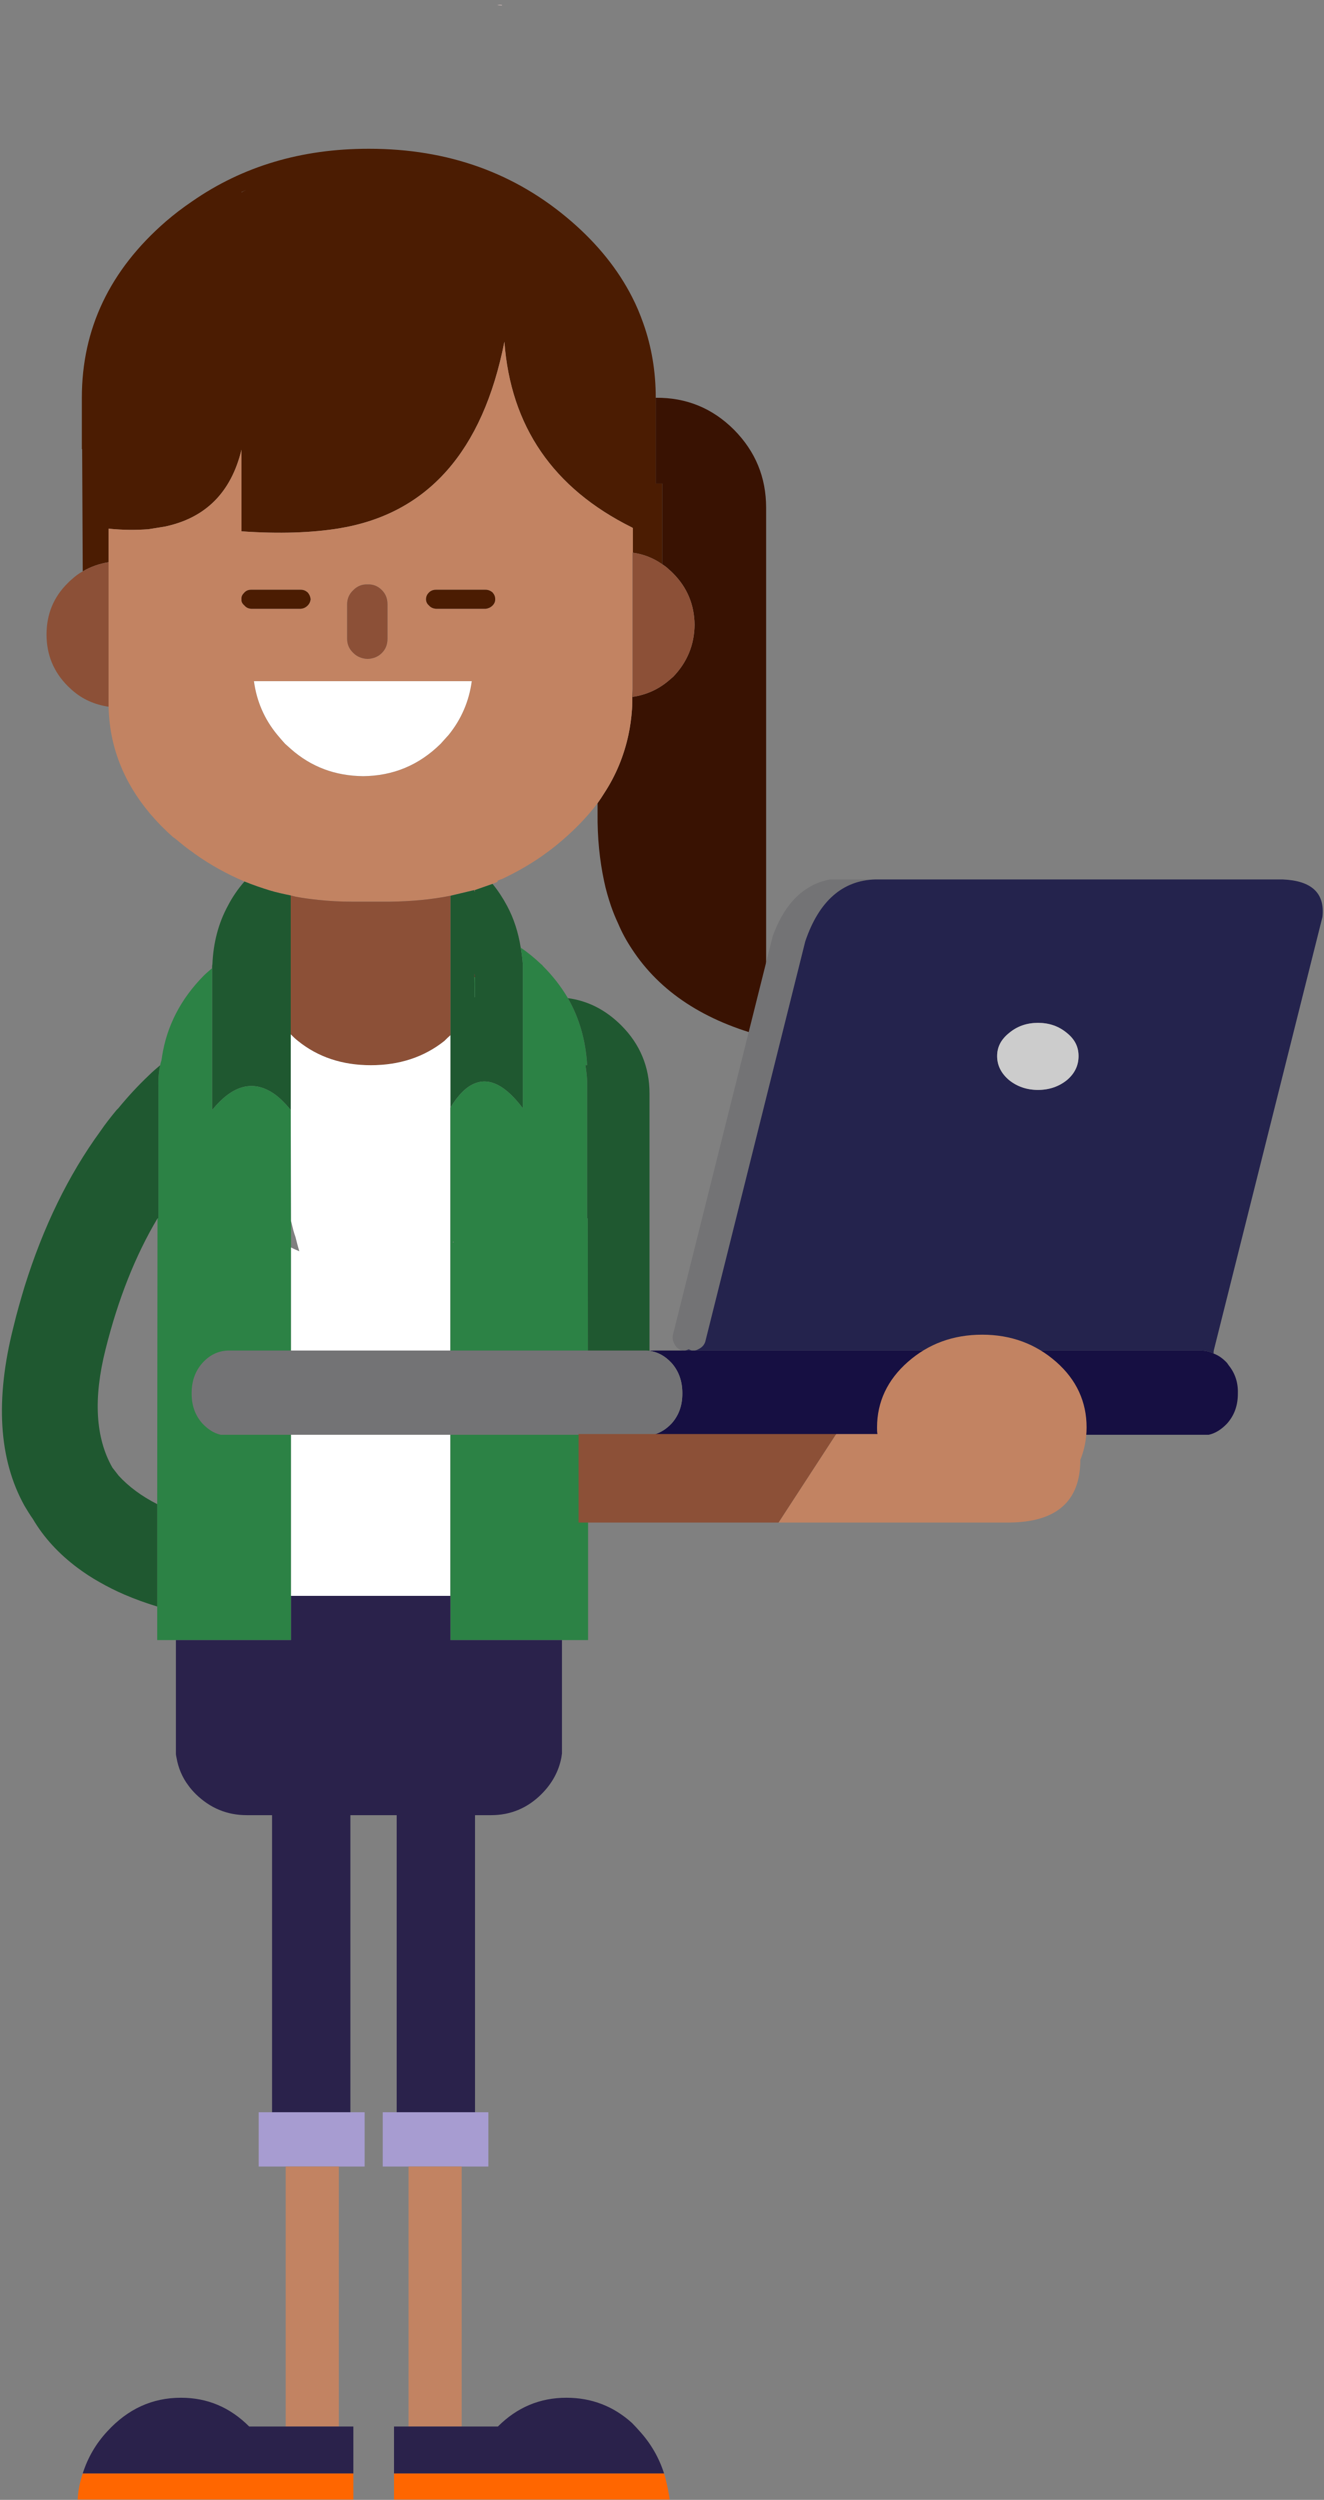 <?xml version="1.0" encoding="UTF-8" standalone="no"?>
<!DOCTYPE svg PUBLIC "-//W3C//DTD SVG 1.1//EN" "http://www.w3.org/Graphics/SVG/1.1/DTD/svg11.dtd">
<svg width="100%" height="100%" viewBox="0 0 223 421" version="1.1" xmlns="http://www.w3.org/2000/svg" xmlns:xlink="http://www.w3.org/1999/xlink" xml:space="preserve" style="fill-rule:evenodd;clip-rule:evenodd;stroke-linejoin:round;stroke-miterlimit:1.414;">
    <rect x="0" y="0" width="223" height="421" fill="#808080" stroke="none"/>
    <g transform="matrix(1,0,0,1,-2976,-77)">
        <g transform="matrix(1,0,0,1,0,-162)">
            <g id="Ninja-Female-2-Laptop" transform="matrix(1,0,0,1,2699.19,-98.537)">
                <path d="M361.366,338.451L361.366,338.401C361.116,338.351 360.816,338.351 360.567,338.401L361.366,338.451Z" style="fill:rgb(253,219,218);fill-rule:nonzero;"/>
                <path d="M387.256,404.524C387.256,400.076 386.556,395.928 385.157,391.979C384.607,390.43 384.007,388.981 383.258,387.531C380.908,382.933 377.51,378.685 373.062,374.836C363.665,366.689 352.32,362.591 338.975,362.591L338.875,362.591C327.58,362.591 317.684,365.54 309.187,371.438C307.638,372.487 306.188,373.587 304.739,374.836C295.293,383.033 290.595,392.929 290.595,404.524L290.595,413.171L290.645,413.171L290.745,433.763C292.094,432.963 293.543,432.463 295.093,432.213L295.093,426.566C297.492,426.816 299.741,426.816 301.79,426.666L304.589,426.216C311.436,424.766 315.735,420.468 317.484,413.271L317.484,427.016C323.831,427.465 329.329,427.265 333.927,426.516C348.821,424.067 358.118,413.571 361.766,395.078C362.816,409.323 369.963,419.769 383.258,426.366C383.308,426.416 383.358,426.416 383.408,426.466L383.408,430.614C385.207,430.864 386.856,431.514 388.356,432.563L388.356,418.969L387.256,418.969L387.256,404.525L387.256,404.524ZM317.484,369.938L317.484,369.888L318.333,369.488C317.934,369.688 317.634,369.838 317.484,369.938ZM314.735,413.471L314.785,413.471L314.735,413.471Z" style="fill:rgb(75,28,2);fill-rule:nonzero;"/>
                <path d="M387.256,418.968L388.355,418.969L388.355,432.563C388.755,432.813 389.155,433.113 389.505,433.463C389.755,433.663 389.955,433.863 390.155,434.063C392.554,436.462 393.753,439.36 393.803,442.759C393.753,446.158 392.554,449.057 390.205,451.506C389.955,451.706 389.755,451.905 389.505,452.105C387.706,453.655 385.657,454.554 383.357,454.904L383.308,454.904C383.308,455.604 383.308,456.304 383.258,457.003C383.158,458.453 382.958,459.902 382.658,461.302C381.908,464.8 380.559,468.099 378.559,471.148C378.21,471.698 377.86,472.247 377.46,472.797L377.46,474.447C377.41,478.595 377.81,482.443 378.559,485.942C378.859,487.391 379.259,488.741 379.709,490.09C380.059,491.09 380.459,492.09 380.909,493.039C381.558,494.589 382.358,496.038 383.258,497.387C387.956,504.585 395.503,509.533 405.849,512.182L405.849,423.067C405.849,417.919 404.049,413.571 400.451,409.922C396.802,406.274 392.404,404.475 387.256,404.525L387.256,418.969L387.256,418.968Z" style="fill:rgb(57,18,2);fill-rule:nonzero;"/>
                <path d="M383.407,426.515L383.407,426.465C383.357,426.416 383.307,426.416 383.257,426.366C369.963,419.768 362.816,409.322 361.766,395.078C358.118,413.571 348.821,424.067 333.927,426.516C329.329,427.265 323.831,427.465 317.484,427.015L317.484,413.271C315.734,420.468 311.436,424.766 304.589,426.216L301.79,426.666C299.741,426.816 297.492,426.816 295.093,426.566L295.093,456.554C295.143,458.153 295.293,459.752 295.593,461.302C296.842,467.749 300.291,473.497 305.988,478.545C306.038,478.545 306.038,478.545 306.088,478.595C306.438,478.845 306.788,479.145 307.138,479.445C307.688,479.894 308.188,480.294 308.737,480.694C309.037,480.894 309.337,481.094 309.637,481.344C312.236,483.193 315.035,484.742 317.984,485.992C319.333,486.542 320.782,487.042 322.232,487.491C323.381,487.841 324.581,488.091 325.78,488.341C326.03,488.391 326.33,488.491 326.58,488.541C327.83,488.791 329.079,488.941 330.429,489.091C332.278,489.291 334.177,489.391 336.126,489.391L342.524,489.391C346.072,489.341 349.421,489.041 352.67,488.391C353.319,488.241 353.919,488.091 354.569,487.941C355.269,487.791 355.968,487.592 356.668,487.442C356.668,487.442 356.718,487.442 356.768,487.442C357.768,487.092 358.767,486.742 359.767,486.392C360.017,486.292 360.317,486.192 360.617,486.042L360.617,485.842L360.667,485.842C360.866,485.742 361.066,485.642 361.316,485.592C363.665,484.493 365.964,483.193 368.114,481.694C368.963,481.094 369.763,480.495 370.563,479.845C373.311,477.596 375.611,475.247 377.46,472.798C377.86,472.248 378.209,471.698 378.559,471.148C380.559,468.1 381.908,464.801 382.658,461.302C382.958,459.903 383.158,458.453 383.258,457.004C383.308,456.304 383.308,455.605 383.308,454.905L383.357,453.605L383.357,430.615L383.407,430.615L383.407,426.516L383.407,426.515ZM319.083,436.861L327.48,436.861C327.93,436.861 328.279,437.011 328.629,437.311C328.929,437.661 329.079,438.011 329.129,438.461C329.079,438.861 328.929,439.21 328.629,439.51C328.279,439.86 327.93,440.01 327.48,440.06L319.083,440.06C318.633,440.01 318.283,439.86 317.984,439.51C317.634,439.211 317.434,438.861 317.484,438.461C317.434,438.011 317.634,437.661 317.984,437.311C318.283,437.011 318.633,436.862 319.083,436.862L319.083,436.861ZM336.326,436.911C336.976,436.262 337.776,435.912 338.725,435.962C339.675,435.912 340.475,436.262 341.124,436.911C341.774,437.561 342.074,438.361 342.074,439.31L342.074,445.108C342.074,446.058 341.774,446.857 341.124,447.507C340.475,448.157 339.675,448.457 338.725,448.507C337.776,448.457 336.976,448.157 336.326,447.507C335.627,446.857 335.277,446.058 335.277,445.108L335.277,439.31C335.277,438.361 335.627,437.561 336.326,436.911ZM349.071,437.311C349.371,437.011 349.771,436.861 350.221,436.861L358.617,436.861C359.017,436.861 359.417,437.011 359.767,437.311C360.067,437.661 360.217,438.011 360.217,438.461C360.217,438.861 360.067,439.21 359.767,439.51C359.417,439.86 359.017,440.01 358.617,440.06L350.221,440.06C349.771,440.01 349.371,439.86 349.071,439.51C348.721,439.211 348.571,438.861 348.571,438.461C348.571,438.011 348.721,437.661 349.071,437.311ZM351.02,462.801C347.372,466.4 343.024,468.199 337.976,468.249C333.277,468.199 329.229,466.699 325.78,463.651C325.431,463.351 325.131,463.051 324.831,462.801C324.381,462.301 323.931,461.801 323.531,461.302C321.332,458.653 320.033,455.604 319.583,452.255L356.268,452.255C355.818,455.604 354.519,458.653 352.37,461.302C351.92,461.801 351.47,462.301 351.02,462.801Z" style="fill:rgb(194,131,98);fill-rule:nonzero;"/>
                <path d="M327.48,436.861L319.083,436.861C318.633,436.861 318.283,437.011 317.984,437.311C317.634,437.661 317.434,438.011 317.484,438.461C317.434,438.861 317.634,439.21 317.984,439.51C318.283,439.86 318.633,440.01 319.083,440.06L327.48,440.06C327.93,440.01 328.279,439.86 328.629,439.51C328.929,439.211 329.079,438.861 329.129,438.461C329.079,438.011 328.929,437.661 328.629,437.311C328.279,437.011 327.93,436.862 327.48,436.862L327.48,436.861Z" style="fill:rgb(75,28,2);fill-rule:nonzero;"/>
                <path d="M338.725,435.962C337.776,435.912 336.976,436.262 336.326,436.911C335.627,437.561 335.277,438.361 335.277,439.31L335.277,445.108C335.277,446.058 335.627,446.857 336.326,447.507C336.976,448.157 337.776,448.457 338.725,448.507C339.675,448.457 340.475,448.157 341.124,447.507C341.774,446.857 342.074,446.058 342.074,445.108L342.074,439.31C342.074,438.361 341.774,437.561 341.124,436.911C340.475,436.262 339.675,435.912 338.725,435.962Z" style="fill:rgb(140,80,55);fill-rule:nonzero;"/>
                <path d="M350.221,436.861C349.771,436.861 349.371,437.011 349.071,437.311C348.721,437.661 348.571,438.011 348.571,438.461C348.571,438.861 348.721,439.21 349.071,439.51C349.371,439.86 349.771,440.01 350.221,440.06L358.617,440.06C359.017,440.01 359.417,439.86 359.767,439.51C360.067,439.21 360.217,438.861 360.217,438.461C360.217,438.011 360.067,437.661 359.767,437.311C359.417,437.011 359.017,436.861 358.617,436.861L350.221,436.861Z" style="fill:rgb(75,28,2);fill-rule:nonzero;"/>
                <path d="M337.976,468.249C343.024,468.199 347.372,466.4 351.02,462.801C351.47,462.301 351.92,461.801 352.37,461.302C354.519,458.653 355.818,455.604 356.268,452.255L319.583,452.255C320.033,455.604 321.332,458.653 323.531,461.302C323.931,461.801 324.381,462.301 324.831,462.801C325.131,463.051 325.431,463.351 325.78,463.651C329.229,466.7 333.277,468.199 337.976,468.249Z" style="fill:white;fill-rule:nonzero;"/>
                <path d="M388.355,432.563C386.856,431.513 385.207,430.864 383.407,430.614L383.357,430.614L383.357,454.904C385.657,454.554 387.706,453.655 389.505,452.105C389.755,451.905 389.955,451.705 390.205,451.506C392.554,449.057 393.753,446.158 393.803,442.759C393.753,439.36 392.554,436.462 390.155,434.063C389.955,433.863 389.755,433.663 389.505,433.463C389.155,433.113 388.755,432.813 388.355,432.563Z" style="fill:rgb(140,80,55);fill-rule:nonzero;"/>
                <path d="M359.767,486.391C358.767,486.741 357.768,487.091 356.768,487.441L356.768,487.741L356.668,487.441C355.968,487.591 355.269,487.791 354.569,487.941C353.919,488.091 353.319,488.241 352.67,488.391L352.67,524.077C353.969,521.927 355.369,520.528 356.818,519.978C359.317,518.979 362.016,520.378 364.865,524.176L364.865,501.136C364.865,500.736 364.865,500.336 364.865,499.936C364.815,498.987 364.665,498.037 364.515,497.137C364.115,494.588 363.365,492.239 362.216,490.09C361.516,488.791 360.716,487.541 359.767,486.392L359.767,486.391ZM356.718,501.485L356.818,502.085L356.818,505.484L356.768,505.484L356.718,502.085L356.718,501.486L356.718,501.485Z" style="fill:rgb(31,88,48);fill-rule:nonzero;"/>
                <path d="M356.818,502.085L356.718,501.485L356.718,502.085L356.818,502.085Z" style="fill:rgb(75,28,2);fill-rule:nonzero;"/>
                <path d="M356.818,502.085L356.718,502.085L356.768,505.484L356.818,505.484L356.818,502.085Z" style="fill:rgb(44,130,69);fill-rule:nonzero;"/>
                <path d="M325.78,488.341L325.78,511.731C326.13,512.081 326.53,512.481 326.98,512.831C330.379,515.58 334.477,516.929 339.275,516.929C344.073,516.929 348.221,515.58 351.67,512.831C352.02,512.481 352.32,512.181 352.67,511.881L352.67,488.391C349.421,489.041 346.072,489.34 342.524,489.39L336.126,489.39C334.177,489.39 332.278,489.291 330.429,489.091C329.079,488.941 327.83,488.791 326.58,488.541C326.33,488.491 326.03,488.391 325.78,488.341Z" style="fill:rgb(140,80,55);fill-rule:nonzero;"/>
                <path d="M325.78,511.731L325.78,488.341C324.581,488.091 323.381,487.841 322.232,487.491C320.782,487.041 319.333,486.542 317.984,485.992C316.884,487.241 315.934,488.641 315.185,490.09C313.585,493.039 312.736,496.338 312.586,499.936C312.536,500.136 312.536,500.336 312.536,500.586L312.536,524.476C315.834,520.428 319.133,519.428 322.482,521.428C323.581,522.077 324.681,523.127 325.78,524.476L325.78,511.732L325.78,511.731Z" style="fill:rgb(31,88,48);fill-rule:nonzero;"/>
                <path d="M312.536,501.136C312.536,500.936 312.536,500.736 312.536,500.586C312.086,500.986 311.586,501.386 311.136,501.835C307.238,505.784 304.889,510.332 304.089,515.53L304.089,515.58C304.039,515.78 304.039,515.98 303.989,516.18C303.889,516.43 303.839,516.68 303.789,516.929C303.539,518.079 303.439,519.328 303.489,520.578L303.489,542.719L303.339,542.719L303.289,590.85L303.289,613.741L325.83,613.741L325.83,606.294L325.83,547.617L325.83,543.169L325.78,524.477C324.681,523.127 323.581,522.078 322.482,521.428C319.133,519.429 315.834,520.428 312.536,524.477L312.536,501.136Z" style="fill:rgb(44,130,69);fill-rule:nonzero;"/>
                <path d="M303.789,516.929C303.14,517.479 302.49,518.029 301.89,518.629C300.041,520.378 298.341,522.227 296.742,524.176C296.642,524.276 296.542,524.376 296.442,524.476C295.493,525.626 294.543,526.825 293.693,528.075C288.345,535.422 284.097,544.118 280.948,554.214C280.299,556.364 279.649,558.613 279.099,560.912C275.95,573.257 276.6,583.353 280.948,591.15C281.398,591.899 281.848,592.649 282.348,593.349C284.197,596.498 286.746,599.246 289.895,601.595C291.044,602.445 292.244,603.245 293.593,603.995C294.893,604.744 296.292,605.444 297.792,606.094C299.541,606.843 301.34,607.493 303.289,608.093L303.289,590.85C300.641,589.5 298.491,587.901 296.792,586.052C296.442,585.602 296.092,585.152 295.743,584.702C292.894,579.704 292.494,573.057 294.593,564.76C296.692,556.364 299.591,549.017 303.339,542.719L303.489,542.719L303.489,520.578C303.439,519.329 303.539,518.079 303.789,516.93L303.789,516.929Z" style="fill:rgb(31,88,48);fill-rule:nonzero;"/>
                <path d="M325.78,511.731L325.78,524.476L325.83,543.169C325.98,543.719 326.08,544.218 326.23,544.768C326.33,545.118 326.43,545.468 326.58,545.868C326.78,546.667 326.98,547.467 327.23,548.267C326.78,548.067 326.28,547.867 325.83,547.617L325.83,606.294L352.67,606.294L352.67,524.077L352.67,511.882C352.32,512.181 352.02,512.481 351.67,512.831C348.221,515.58 344.073,516.93 339.275,516.93C334.477,516.93 330.379,515.58 326.98,512.831C326.53,512.481 326.13,512.082 325.78,511.732L325.78,511.731Z" style="fill:white;fill-rule:nonzero;"/>
                <path d="M356.668,487.441L356.768,487.741L356.768,487.441C356.718,487.441 356.668,487.441 356.668,487.441Z" style="fill:rgb(140,80,55);fill-rule:nonzero;"/>
                <path d="M372.462,505.634C371.312,503.685 369.913,501.885 368.263,500.236C368.164,500.086 368.064,499.986 367.964,499.936C366.864,498.887 365.714,497.937 364.515,497.137C364.665,498.037 364.815,498.987 364.865,499.936L364.865,524.176C362.016,520.378 359.317,518.979 356.818,519.978C355.369,520.528 353.969,521.927 352.67,524.077L352.67,613.741L375.86,613.741L375.86,588.801L375.81,542.719L375.711,542.719L375.711,520.278C375.711,520.028 375.711,519.828 375.711,519.578C375.661,518.679 375.561,517.779 375.411,516.929L375.711,516.929C375.461,512.781 374.411,509.033 372.462,505.634ZM353.269,546.717C353.219,546.767 353.12,546.767 353.07,546.817C353.12,546.717 353.12,546.667 353.12,546.617L353.269,546.717ZM370.962,570.458L370.862,570.458L370.862,569.958L370.962,570.458Z" style="fill:rgb(44,130,69);fill-rule:nonzero;"/>
                <path d="M370.862,570.458L370.962,570.458L370.862,569.958L370.862,570.458Z" style="fill:rgb(255,189,145);fill-rule:nonzero;"/>
                <path d="M383.357,454.904L383.357,453.605L383.307,454.904L383.357,454.904Z" style="fill:rgb(75,28,2);fill-rule:nonzero;"/>
                <path d="M375.71,519.578L375.71,542.719L375.81,542.719L375.86,588.801C377.91,588.001 379.759,586.751 381.458,585.052C384.607,581.903 386.206,578.155 386.206,573.707L386.206,521.677C386.206,517.229 384.607,513.381 381.458,510.232C378.859,507.633 375.86,506.084 372.462,505.634C374.411,509.033 375.461,512.781 375.71,516.929L375.411,516.929C375.561,517.779 375.661,518.679 375.71,519.578Z" style="fill:rgb(31,88,48);fill-rule:nonzero;"/>
                <path d="M295.093,456.553L295.093,432.213C293.543,432.463 292.094,432.963 290.745,433.763C290.095,434.112 289.495,434.562 288.945,435.062C288.695,435.262 288.495,435.462 288.246,435.712C285.846,438.061 284.647,440.96 284.647,444.408C284.647,447.807 285.846,450.706 288.246,453.105C288.445,453.305 288.695,453.505 288.945,453.755C290.695,455.304 292.744,456.204 295.093,456.554L295.093,456.553Z" style="fill:rgb(140,80,55);fill-rule:nonzero;"/>
                <path d="M306.438,613.741L306.438,632.833C306.438,633.083 306.488,633.283 306.538,633.533C306.838,635.282 307.488,636.831 308.537,638.231C308.887,638.731 309.337,639.23 309.787,639.68C312.186,642.029 315.035,643.229 318.383,643.229L322.632,643.229L322.632,693.259L335.826,693.259L335.826,643.229L343.623,643.229L343.623,693.259L356.818,693.259L356.818,643.229L359.517,643.229C362.816,643.229 365.665,642.029 368.014,639.68C369.763,637.931 370.912,635.882 371.362,633.533C371.412,633.283 371.412,633.083 371.462,632.833L371.462,613.741L352.67,613.741L352.67,606.294L325.83,606.294L325.83,613.741L306.438,613.741Z" style="fill:rgb(42,34,75);fill-rule:nonzero;"/>
                <path d="M322.632,693.259L320.383,693.259L320.383,702.405L338.225,702.405L338.225,693.259L335.826,693.259L322.632,693.259Z" style="fill:rgb(167,156,209);fill-rule:nonzero;"/>
                <path d="M354.569,702.405L359.067,702.405L359.067,693.259L356.818,693.259L343.623,693.259L341.274,693.259L341.274,702.405L354.569,702.405Z" style="fill:rgb(167,156,209);fill-rule:nonzero;"/>
                <rect x="345.623" y="702.405" width="8.946" height="43.783" style="fill:rgb(194,131,98);fill-rule:nonzero;"/>
                <rect x="324.931" y="702.405" width="8.946" height="43.783" style="fill:rgb(194,131,98);fill-rule:nonzero;"/>
                <path d="M389.605,758.483C389.455,757.433 389.255,756.383 389.005,755.384C388.905,754.934 388.805,754.534 388.655,754.084L343.174,754.084L343.174,758.483L389.605,758.483Z" style="fill:rgb(255,102,0);fill-rule:nonzero;"/>
                <path d="M388.655,754.084C387.806,751.435 386.456,749.086 384.557,746.987C384.107,746.487 383.707,746.038 383.257,745.588C380.109,742.739 376.41,741.34 372.212,741.34C367.764,741.34 363.915,742.939 360.667,746.188L354.569,746.188L345.623,746.188L343.174,746.188L343.174,754.084L388.655,754.084Z" style="fill:rgb(42,34,75);fill-rule:nonzero;"/>
                <path d="M336.326,758.483L336.326,754.084L290.745,754.084C290.595,754.534 290.445,755.034 290.345,755.484C290.095,756.433 289.945,757.433 289.895,758.483L336.326,758.483Z" style="fill:rgb(255,102,0);fill-rule:nonzero;"/>
                <path d="M336.326,754.084L336.326,746.188L333.877,746.188L324.931,746.188L318.783,746.188C315.535,742.939 311.736,741.34 307.288,741.34C302.44,741.34 298.341,743.239 294.893,746.987C292.944,749.086 291.594,751.435 290.745,754.084L336.326,754.084Z" style="fill:rgb(42,34,75);fill-rule:nonzero;"/>
                <path d="M424.269,485.642L416.633,485.642C415.343,485.896 414.16,486.303 413.084,486.964C410.449,488.49 408.406,491.236 406.954,495.203L390.177,562.231C390.016,562.791 390.123,563.35 390.392,563.859C390.661,564.418 391.091,564.774 391.575,564.927C391.629,564.977 391.683,564.977 391.736,564.977L392.22,564.977C392.382,564.927 392.597,564.876 392.812,564.774C392.919,564.825 393.027,564.876 393.188,564.927C393.242,564.977 393.296,564.977 393.349,564.977L393.833,564.977C394.102,564.927 394.317,564.825 394.586,564.672C395.07,564.418 395.447,564.011 395.608,563.452L412.439,496.067C414.751,489.253 418.73,485.794 424.269,485.642Z" style="fill:rgb(115,115,117);fill-rule:nonzero;"/>
                <path d="M492.829,485.642L424.269,485.642C418.73,485.794 414.751,489.253 412.439,496.067L395.608,563.452C395.447,564.011 395.07,564.418 394.586,564.672C394.317,564.825 394.102,564.927 393.833,564.977L478.956,564.977C479.763,564.977 480.515,565.13 481.214,565.486C481.214,565.283 481.214,565.079 481.268,564.876L499.551,491.948C499.981,487.93 497.723,485.845 492.829,485.642ZM456.479,519.461C455.135,520.529 453.521,521.089 451.639,521.089C449.757,521.089 448.144,520.529 446.8,519.461C445.455,518.342 444.756,516.969 444.756,515.393C444.756,513.816 445.455,512.545 446.8,511.477C448.144,510.358 449.757,509.798 451.639,509.798C453.521,509.798 455.135,510.358 456.479,511.477C457.823,512.545 458.469,513.816 458.469,515.393C458.469,516.969 457.823,518.342 456.479,519.461Z" style="fill:rgb(36,35,77);fill-rule:nonzero;"/>
                <path d="M451.639,521.089C453.521,521.089 455.135,520.529 456.479,519.461C457.823,518.342 458.469,516.969 458.469,515.393C458.469,513.816 457.823,512.545 456.479,511.477C455.135,510.358 453.521,509.798 451.639,509.798C449.757,509.798 448.144,510.358 446.8,511.477C445.455,512.545 444.756,513.816 444.756,515.393C444.756,516.969 445.455,518.342 446.8,519.461C448.144,520.529 449.757,521.089 451.639,521.089Z" style="fill:rgb(204,204,204);fill-rule:nonzero;"/>
                <path d="M483.473,577.285C484.71,575.911 485.301,574.233 485.301,572.25L485.301,572.148C485.355,570.368 484.817,568.792 483.796,567.52C483.688,567.368 483.58,567.215 483.473,567.063C482.774,566.3 482.021,565.791 481.214,565.486C480.515,565.13 479.763,564.977 478.956,564.977L393.833,564.977L393.349,564.977L392.22,564.977L391.736,564.977L387.757,564.977C387.219,564.977 386.682,564.977 386.198,565.028C387.596,565.232 388.832,565.893 389.908,567.062C391.145,568.436 391.736,570.165 391.736,572.148L391.736,572.25C391.736,574.233 391.145,575.911 389.908,577.285C388.994,578.251 387.972,578.861 386.843,579.166L480.408,579.166C481.537,578.912 482.559,578.251 483.473,577.285Z" style="fill:rgb(22,15,66);fill-rule:nonzero;"/>
                <path d="M315.432,564.977C313.658,564.977 312.152,565.689 310.915,567.062C309.679,568.436 309.087,570.165 309.087,572.148L309.087,572.25C309.087,574.233 309.679,575.911 310.915,577.285C311.83,578.251 312.851,578.912 313.981,579.166L386.843,579.166C387.972,578.861 388.994,578.251 389.908,577.285C391.145,575.911 391.736,574.233 391.736,572.25L391.736,572.148C391.736,570.165 391.145,568.436 389.908,567.063C388.833,565.893 387.596,565.232 386.198,565.028C385.929,564.977 385.714,564.977 385.445,564.977C385.391,564.977 385.391,564.977 385.337,564.977L315.432,564.977Z" style="fill:rgb(115,115,117);fill-rule:nonzero;"/>
                <path d="M392.22,564.977L393.349,564.977C393.296,564.977 393.242,564.977 393.188,564.927C393.027,564.876 392.919,564.825 392.812,564.774C392.597,564.876 392.382,564.927 392.22,564.977Z" style="fill:rgb(36,35,77);fill-rule:nonzero;"/>
                <path d="M442.247,562.311C437.326,562.311 433.178,563.858 429.733,566.881C426.288,569.904 424.53,573.63 424.53,577.919L424.53,578.06C424.53,578.411 424.53,578.692 424.6,579.044L417.64,579.044L407.938,593.949L446.817,593.949C454.762,593.879 458.769,590.363 458.769,583.403C459.472,581.645 459.824,579.817 459.824,577.919C459.824,573.63 458.137,569.904 454.692,566.881C451.247,563.858 447.099,562.311 442.247,562.311Z" style="fill:rgb(194,131,98);fill-rule:nonzero;"/>
                <path d="M374.261,593.949L407.938,593.949L417.64,579.044L374.261,579.044L374.261,593.949Z" style="fill:rgb(140,80,55);fill-rule:nonzero;"/>
            </g>
        </g>
    </g>
</svg>

